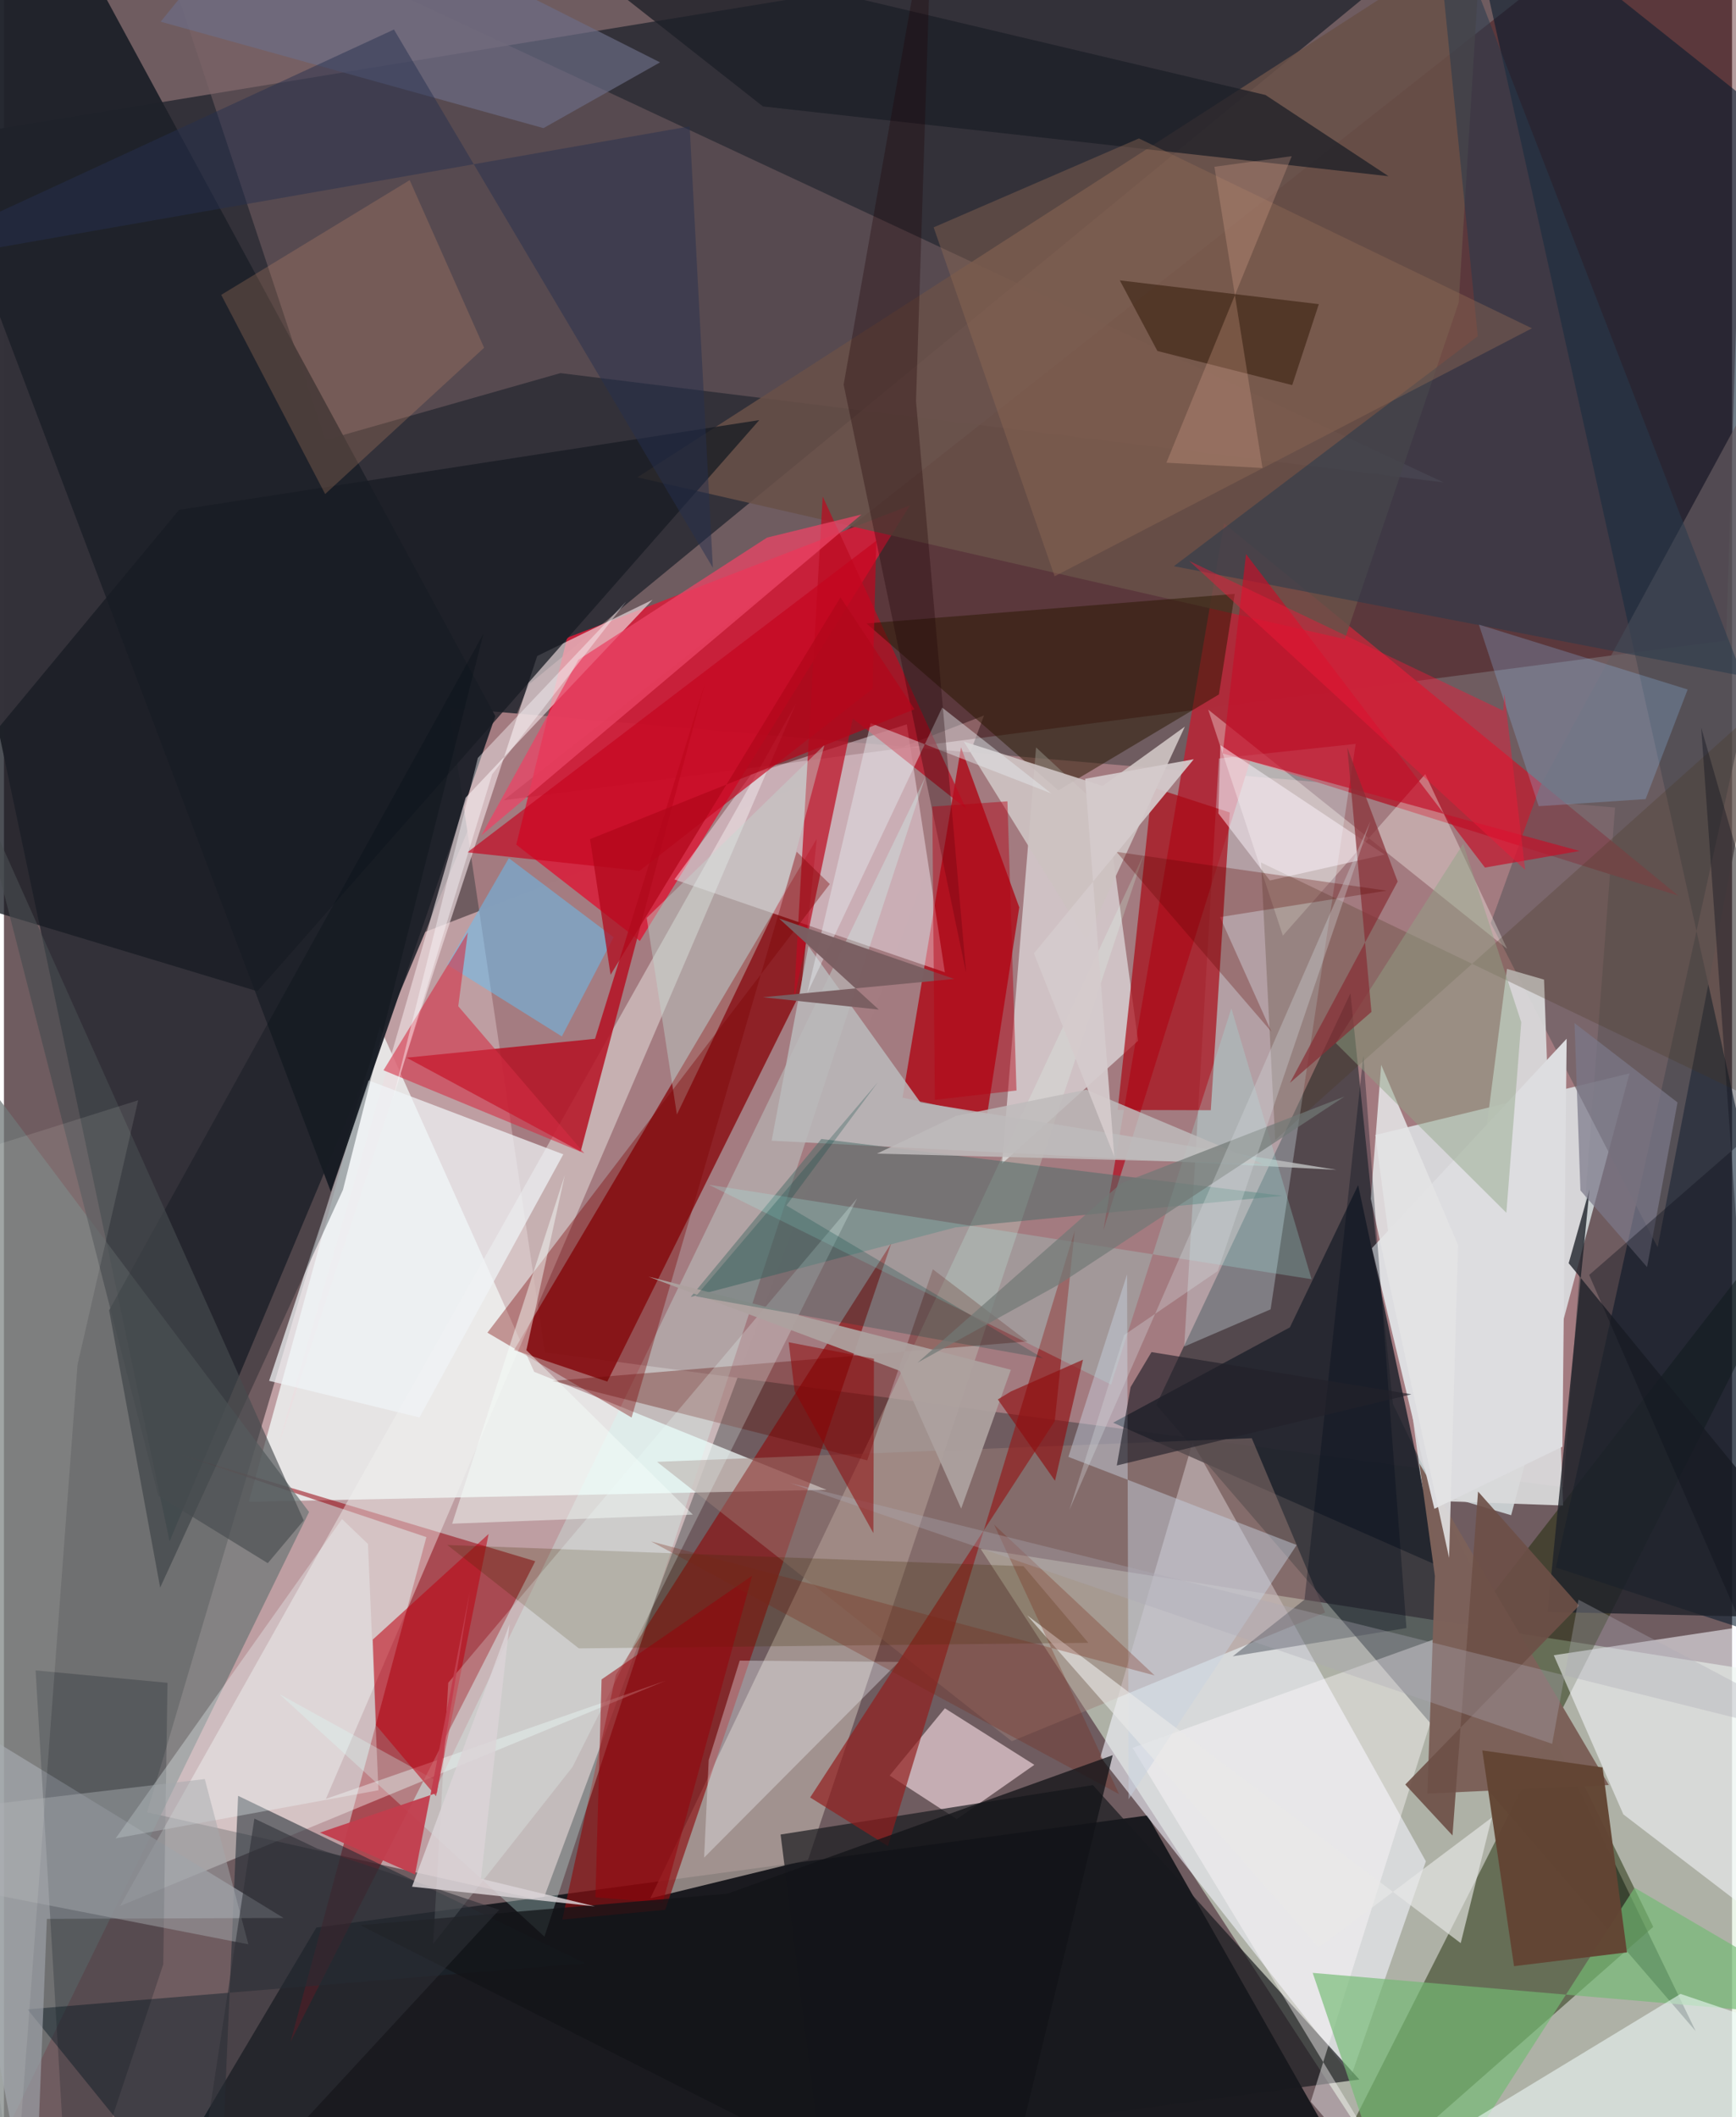 <svg xmlns="http://www.w3.org/2000/svg" width="228" height="278" viewBox="0 0 836 1024"><path fill="#6f5c60" d="M0 0h836v1024H0z"/><path fill="#d6b3b6" fill-opacity=".761" d="M474.121 346.056l-213.46 573.307-191.41-42.815 125.202-422.216z"/><path fill="#333139" fill-opacity=".992" d="M725.788-56.914L254.128 330.85l-174 414.668L-62 72.054z"/><path fill="#dbeed8" fill-opacity=".584" d="M472.491 749.133L898 815.959 894.515 1086H691.96z"/><path fill="#13151a" fill-opacity=".918" d="M553.198 878.074L151.124 932.3l-81.569 137.452L671.257 1086z"/><path fill="#a47c81" fill-opacity=".988" d="M754.35 719.327l-492.66-65.256-46.397-311.763 564.105 48.275z"/><path fill="#192328" fill-opacity=".576" d="M671.957 679.066L651.39 480.433 557.453 679.51l260.962 302.886z"/><path fill="#ecfcfe" fill-opacity=".698" d="M663.442 548.96l122.951-29.792-57.257 213.693-43.034-12.77z"/><path fill="#3c0005" fill-opacity=".388" d="M803.745-55.924L241.712 387.062l591.436-77.272 9.968-315.914z"/><path fill="#f5fffd" fill-opacity=".718" d="M181.82 496.655l-63.373 229.698 279.459-5.79-141.405-57.07z"/><path fill="#d81d3a" fill-opacity=".867" d="M438.21 244.516l-165.777 63.956-24.588 100.062 59.786 46.58z"/><path fill="#1c2703" fill-opacity=".486" d="M719.583 771.626L898 541.63 622.643 1086l175.225-154.045z"/><path fill="#f1f4fe" fill-opacity=".6" d="M575.01 697.702l-44.59 152.117 121.342 154.172 36.121-103.74z"/><path fill="#8b1419" fill-opacity=".871" d="M393.223 405.68l-7.76 74.055-93.587 188.486-45.082-15.247z"/><path fill="#ae2c3b" fill-opacity=".992" d="M809.983 433.203l-207.126-65.049-70.982 226.813 58.38-341.845z"/><path fill="#04192c" fill-opacity=".569" d="M704.817-62L898 91.916 750.781 758.16 898 806.251z"/><path fill="#b0a39d" fill-opacity=".769" d="M428.021 676.713L551.55 412.857 389.008 899.508l-76.306 18.643z"/><path fill="#7d6568" fill-opacity=".49" d="M269.194 180.46l427.337 52.887L64.308-62l91.234 274.834z"/><path fill="#95000c" fill-opacity=".529" d="M138.638 987.54l65.714-244.093L86.19 703.808l170.843 51.299z"/><path fill="#ae0917" fill-opacity=".812" d="M434.707 530.893l28.29-169.449 28.176 77.406-15.635 100.833z"/><path fill="#1f222a" fill-opacity=".961" d="M237.714 346.34L16.201-62-62-5.56l220.165 582.049z"/><path fill="#8c0f10" fill-opacity=".655" d="M319.915 923.712l-49.825 4.726 25.937-118.362 133.238-208.787z"/><path fill="#f3fcfc" fill-opacity=".549" d="M499.304 361.504l-16.471 201.305 65.819-59.407-14.912-109.976z"/><path fill="#f1f1ef" fill-opacity=".439" d="M56.207 921.838l264.02-108.985-164.474 57.197L383.13 340.34z"/><path fill="#fff5ff" fill-opacity=".416" d="M324.329 425.375l130.856 44.883-18.404-119.927-75.266 24.194z"/><path fill="#b51224" fill-opacity=".851" d="M338.953 330.945l-59.956 226.002-84.196-45.376 91.158-9.14z"/><path fill="#d5e4ec" fill-opacity=".341" d="M587.74 366.842l66.185-7.05-41.149 273.485-41.799 18.016z"/><path fill="#6f7878" fill-opacity=".737" d="M-62 717.117v-265.07l209.599 279.247-151.778 310.17z"/><path fill="#f7f9ff" fill-opacity=".553" d="M783.402 877.54l-33.649-76.965L898 778.226V965.3z"/><path fill="#ead0d6" fill-opacity=".702" d="M460.95 879.86l37.526-26.264-43.288-27.354-26.713 32.519z"/><path fill="#a90915" fill-opacity=".698" d="M593.03 392.966l-9.194 144.012-45.052-.14 16.687-156.106z"/><path fill="#20242d" fill-opacity=".855" d="M536.576 688.112l158.026 69.543L655.12 573.19l-33.025 68.814z"/><path fill="#685048" fill-opacity=".863" d="M306.444 230.872L714.725-32.184 703.77 146.353l-55.093 162.794z"/><path fill="#bb0c21" fill-opacity=".714" d="M465.356 390.995l-69.258-150.831-14.018 244.268 28.563-136.908z"/><path fill="#18191d" fill-opacity=".69" d="M526.8 863.394l128.896 142.389-260.731 34.577-19.245-153.062z"/><path fill="#665c61" fill-opacity=".675" d="M898 94.967L743.118 380.425l-23.853 66.032 80.734 156.825z"/><path fill="#d9d9da" fill-opacity=".933" d="M727.123 468.615l-33.22 257.369 60.353 2.17-9.208-254.346z"/><path fill="#d1fff9" fill-opacity=".294" d="M445.72 375.86L261.48 936.695l-128.236-117.32 77.249 42.628z"/><path fill="#1d2932" fill-opacity=".549" d="M281.305 949.593l-168.032-81.018L103.851 1086 11.395 971.847z"/><path fill="#eddee1" fill-opacity=".659" d="M131.79 702.18l126.182-384.903 55.805-27.189-90.414 95.7z"/><path fill="#9e8079" fill-opacity=".459" d="M487.56 842.169l151.59-62.25-35.505-84.323-287.717 11.447z"/><path fill="#f0f4f6" fill-opacity=".725" d="M128.278 667.862l72.74 17.718 69.577-127.267-94.191-35.772z"/><path fill="#bbbbbc" fill-opacity=".839" d="M644.602 565.808L443.363 533.23l-54.19-75.639-17.794 94.131z"/><path fill="#9ca1a8" fill-opacity=".678" d="M-35.433 823.104L14.544 1086l6.216-157.915 114.533-.425z"/><path fill="#fffafd" fill-opacity=".42" d="M692.02 1086l-59.837-69.489 72.032-228.065-158.243 56.92z"/><path fill="#74bb73" fill-opacity=".659" d="M788.853 913.041L898 976.955l-264.87-22.744L677.733 1086z"/><path fill="#931d1e" fill-opacity=".69" d="M517.992 595.29l-9.657 92.069-118.318 182.017 37.646 23.558z"/><path fill="#181c24" fill-opacity=".769" d="M122.614 479.43L-62 423.644 84.719 246.598l280.678-43.411z"/><path fill="#7c6159" fill-opacity=".992" d="M692.248 762.272l-7.518-54.448 91.66 155.534-87.788 4.13z"/><path fill="#2a1700" fill-opacity=".498" d="M587.754 335.882l-77.68 46.373-92.832-80.72 178.176-14.283z"/><path fill="#f1fdfb" fill-opacity=".557" d="M610.746 1086l207.49-7.118L898 993.758l-86.937-29.376z"/><path fill="#5b0701" fill-opacity=".329" d="M449.377 613.914l45.8 34.887-229.862 19.103 152.307 38.417z"/><path fill="#fffcf7" fill-opacity=".341" d="M687.586 374.414l-68.877 78.111-36.133-109.306 144.606 115.677z"/><path fill="#283b4d" fill-opacity=".553" d="M841.086 326.944l-275.128-53.087 147.04-111.246L690.571-62z"/><path fill="#1e2129" fill-opacity=".788" d="M898 783.135L756.97 610.968l10.1-35.767-20.304 204.434z"/><path fill="#4c6d68" fill-opacity=".51" d="M395.446 550.874l-63.238 76.436 128.08-33.657 158.272-15.292z"/><path fill="#64c2f7" fill-opacity=".494" d="M244.247 415.06l50.687 38.263-25.043 47.965-55.397-34.69z"/><path fill="#c31129" fill-opacity=".686" d="M716.456 419.609L600.9 268.012l-11.32 96.418 172.672 47.154z"/><path fill="#ccc2c1" fill-opacity=".933" d="M464.344 358.666l59.323 95.866 47.609-103.083L531.5 380.12z"/><path fill="#1c1f27" fill-opacity=".757" d="M669.82 85.227L367.163 51.472 252.626-38.675 610.299 45.95z"/><path fill="#bf0012" fill-opacity=".545" d="M234.47 741.926l-25.443 126.837-29.085-34.45-1.522-41.298z"/><path fill="#dddde0" d="M755.986 502.4l-2.06 197.33-61.925 30.036-30.21-126.081z"/><path fill="#3f2b00" fill-opacity=".239" d="M214.482 747.262l278.727 10.244 31.374 37.065-246.48 2.688z"/><path fill="#a3ece6" fill-opacity=".255" d="M593.783 487.716l38.812 130.987L341.04 573.03l194.567 96.673z"/><path fill="#040e15" fill-opacity=".302" d="M163.991 575.509l67.958-268.996L50.873 633.758 75.57 767.862z"/><path fill="#d5906d" fill-opacity=".243" d="M196.283 87.125l35.996 81.082-76.896 70.741-50.281-96.33z"/><path fill="#f7f9ff" fill-opacity=".333" d="M340.94 851.261l-2.222 47.193 94.152-94.644-76.929-.621z"/><path fill="#c7d2e0" fill-opacity=".463" d="M514.935 704.637l110.434 42.631-81.28 122.961-.759-253.87z"/><path fill="#4a361c" fill-opacity=".255" d="M898 556.229L608.13 417.172l6.852 134.198L898 298.248z"/><path fill="#8f6a54" fill-opacity=".42" d="M449.758 109.963L549.06 66.96l190.132 91.831-230.907 119.93z"/><path fill="#eafffc" fill-opacity=".243" d="M207.626 940.22l67.407-85.554 137.761-275.157-197.86 234.39z"/><path fill="#634533" fill-opacity=".965" d="M715.175 846.615l15.351 104.358 54.633-6.682-11.801-89.445z"/><path fill="#c6041e" fill-opacity=".659" d="M422.02 261.535l-197.848 150.72 83.333 8.928 112.687-88.013z"/><path fill="#d52c43" fill-opacity=".576" d="M224.417 450.932l-40.8 66.725 97.146 40.159-60.98-71.14z"/><path fill="#6c6e88" fill-opacity=".659" d="M75.804 10.492L261 61.97l56.39-31.806L134.726-62z"/><path fill="#000c16" fill-opacity=".212" d="M15.309 807.92L31.755 1086l45.307-135.922 2.05-136.168z"/><path fill="#c2d9d2" fill-opacity=".412" d="M396.918 360.342l-17.893 67.194-53.479 111.539-14.612-95.127z"/><path fill="#92c6fa" fill-opacity=".251" d="M814.525 333.48l-20.335 53.007-51.73 3.447-28.931-87.858z"/><path fill="#25304e" fill-opacity=".486" d="M188.668 14.279L-62 130.122l393.72-68.99 11.237 213.503z"/><path fill="#e4eaed" fill-opacity=".459" d="M453.873 342.232L388.56 480.494l30.7-130.73 87.413 33.986z"/><path fill="#f3feff" fill-opacity=".314" d="M181.167 865.885l-5.06-119.116-12.568-12.058L54.034 889.16z"/><path fill="#474b4f" fill-opacity=".639" d="M145.013 735.367L-12.546 383.06l87.182 340.366 52.995 32.629z"/><path fill="#7c0002" fill-opacity=".369" d="M233.888 644.565l69.747 41.041 79.856-273.658 16.034 15.635z"/><path fill="#ada19f" fill-opacity=".937" d="M311.779 617.459l175.333 45.05-24.038 67.16-29.706-66.639z"/><path fill="#1d0005" fill-opacity=".314" d="M406.215 186.019L449.31-57.428l-8.08 251.386 24.23 276.595z"/><path fill="#034541" fill-opacity=".243" d="M378.504 583.036l44.244-59.577-88.065 103.536 168.03 29.95z"/><path fill="#311a09" fill-opacity=".533" d="M623.22 186.263l12.88-39.157-96.277-11.5 18.192 34.158z"/><path fill="#eb4465" fill-opacity=".753" d="M369.164 260.012l45.673-11.166-183.9 155.214 46.983-84.983z"/><path fill="#f11738" fill-opacity=".435" d="M735.912 420.722L573.406 271.313l151.888 72.403.611-8.064z"/><path fill="#e4e3e5" fill-opacity=".878" d="M661.24 579.784l5.025-64.75 37.206 87.157-4.357 151.283z"/><path fill="#a5a8ad" fill-opacity=".482" d="M97.152 860.47l21.093 79.929L-62 905.226V879.25z"/><path fill="#000b1a" fill-opacity=".322" d="M678.477 787.425l-20.843-276.851-28.462 263.1-34.729 27.434z"/><path fill="#950008" fill-opacity=".522" d="M361.937 762.146l-43.28 158.169-32.523-2.669 2.983-105.372z"/><path fill="#90a486" fill-opacity=".463" d="M644.295 504.508l61.652-96.412 28.077 86.335-7.203 92.149z"/><path fill="#fff6ff" fill-opacity=".475" d="M588.476 360.4l79.436 52.934-55.493 12.526-24.917-32.443z"/><path fill="#e9e9e8" fill-opacity=".635" d="M636.126 941.942l83.625-62.83-15.01 60.716-209.767-158.556z"/><path fill="#bfbbbb" fill-opacity=".839" d="M523.618 527.043l85.16 35.842-186.429-4.922 38.21-18.21z"/><path fill="#22212a" fill-opacity=".647" d="M555.146 653.962l125.736 20.407-142.525 34.44 6.686-37.904z"/><path fill="#882e35" fill-opacity=".702" d="M674.232 426.37l-52.114 97.382 39.431-34.327-11.702-127.897z"/><path fill="#c23d4d" fill-opacity=".949" d="M198.846 906.659l26.568-137.093-16.016 97.611-56.516 19.18z"/><path fill="#782715" fill-opacity=".294" d="M556.65 810.339l-77.636-72.91 60.44 130.338-226.378-122.241z"/><path fill="#f7fffb" fill-opacity=".459" d="M216.829 736.962l116.438-4.405-80.538-79.502 18.615-84.744z"/><path fill="#717876" fill-opacity=".698" d="M510.236 621.325l-68.286 37.758 98.538-86.768 108.005-41.943z"/><path fill="#121418" fill-opacity=".745" d="M172.23 931.109l177.834-15.185 186.318-67.011L478.95 1086z"/><path fill="#6d4f47" fill-opacity=".91" d="M700.768 887.757l12.366-166.342 48.872 55.16-84.09 86.55z"/><path fill="#fcfaef" fill-opacity=".11" d="M-62 572.144L64.942 532.15 35.595 660.04 5.157 1067.9z"/><path fill="#e5ae96" fill-opacity=".263" d="M585.594 80.678l23.246 145.668-46.493-2.542L623 75.53z"/><path fill="#7b7889" fill-opacity=".714" d="M762.65 575.785l32.245 37.056 14.724-79.646-49.826-38.365z"/><path fill="#aeaab7" fill-opacity=".337" d="M898 845.83l-136.29-72.124-12.738 69.729-368.824-126.177z"/><path fill="#0d111c" fill-opacity=".384" d="M871.19 525.793l-104.302 90.856 87.2 200.221-33.018-464.943z"/><path fill="#5f0500" fill-opacity=".29" d="M668.899 430.788l-130.68-18.767L613.15 499l-24.852-55.444z"/><path fill="#d6dbe0" fill-opacity=".329" d="M587.174 614.775l-45.205 30.893-26.533 84.638 145.601-333.053z"/><path fill="#2d2f37" fill-opacity=".576" d="M151.603 894.109l88.02 29.603L89.547 1086l31.609-206.424z"/><path fill="#7a5f62" fill-opacity=".973" d="M459.734 473.475l-84.765-29.235 48.255 44.065-56.112-5.974z"/><path fill="#b2081b" fill-opacity=".733" d="M283.52 405.86l156.966-62.8-35.81-54.136L293.47 471.451z"/><path fill="#8f0002" fill-opacity=".498" d="M420.604 741.508l.272-84.32-41.23-7.988 2.873 23.709z"/><path fill="#d5cccd" fill-opacity=".922" d="M498.282 461.11l77.304-93.877-52.537 9.44 14.1 182.717z"/><path fill="#fdfbfd" fill-opacity=".416" d="M229.265 366.572l-41.121 165.045 48.04-157.103 64.853-83.618z"/><path fill="#b50212" fill-opacity=".447" d="M485.45 387.572l4.39 139.864-39.493 4.51-1.238-141.833z"/><path fill="#dbd4d7" fill-opacity=".831" d="M230.753 908.66l13.827-123.09-47.169 126.954 88.536 9.518z"/><path fill="#900c0d" fill-opacity=".627" d="M480.805 676.855l6.35-3.858 34.86-15.367-13.553 58.57z"/></svg>